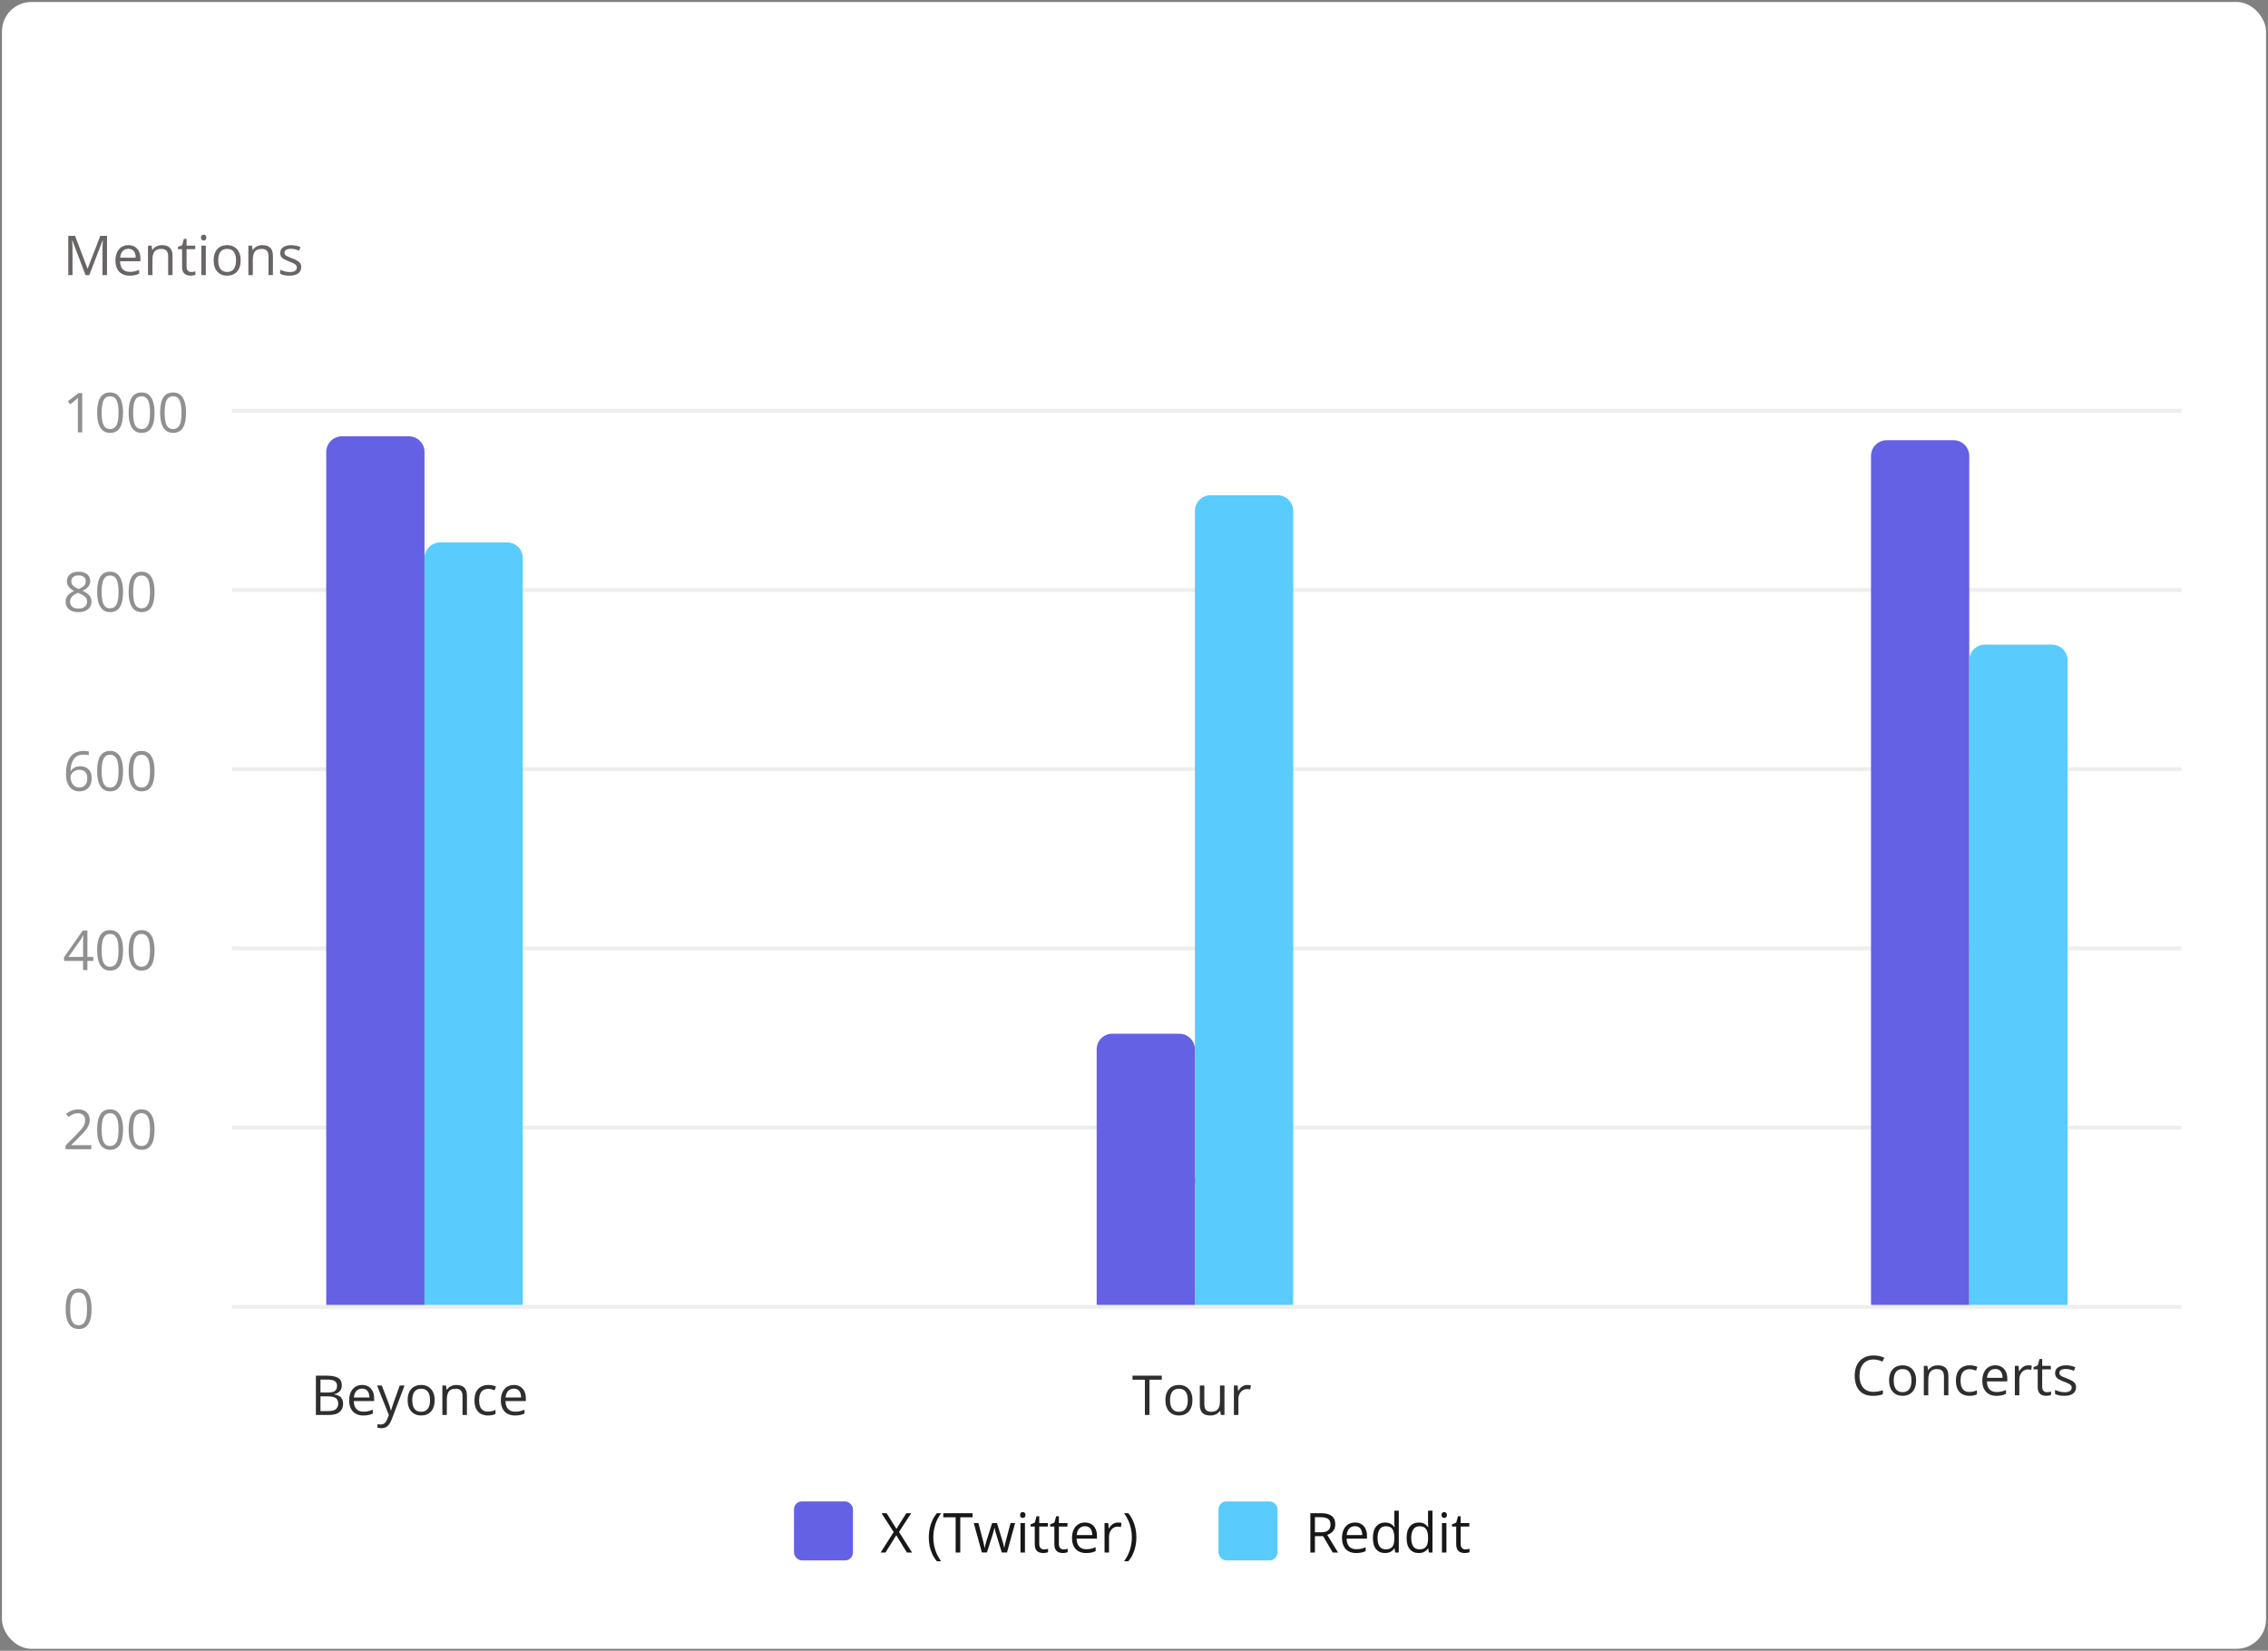 <svg width="577" height="420" viewBox="0 0 577 420" fill="none" xmlns="http://www.w3.org/2000/svg">
<rect x="0" y="0" width="577" height="420" fill="#808080" stroke="none"/>
<rect x="0.5" y="0.5" width="576" height="419" rx="7.5" fill="white"/>
<!-- <rect x="0.5" y="0.5" width="576" height="419" rx="7.5" stroke="#EEEEEE"/> -->
<!-- <path d="M19.78 32.03L19.654 29.258L26.26 22.4H28.888L23.398 28.232L22.102 29.654L19.78 32.03ZM17.692 35V22.4H20.032V35H17.692ZM26.476 35L21.652 29.258L23.2 27.548L29.212 35H26.476ZM34.6854 35.126C33.6174 35.126 32.6814 34.916 31.8774 34.496C31.0854 34.064 30.4674 33.476 30.0234 32.732C29.5914 31.988 29.3754 31.142 29.3754 30.194C29.3754 29.234 29.5854 28.388 30.0054 27.656C30.4374 26.912 31.0254 26.33 31.7694 25.91C32.5254 25.49 33.3834 25.28 34.3434 25.28C35.2794 25.28 36.1134 25.484 36.8454 25.892C37.5774 26.3 38.1534 26.876 38.5734 27.62C38.9934 28.364 39.2034 29.24 39.2034 30.248C39.2034 30.344 39.1974 30.452 39.1854 30.572C39.1854 30.692 39.1794 30.806 39.1674 30.914H31.1574V29.42H37.9794L37.0974 29.888C37.1094 29.336 36.9954 28.85 36.7554 28.43C36.5154 28.01 36.1854 27.68 35.7654 27.44C35.3574 27.2 34.8834 27.08 34.3434 27.08C33.7914 27.08 33.3054 27.2 32.8854 27.44C32.4774 27.68 32.1534 28.016 31.9134 28.448C31.6854 28.868 31.5714 29.366 31.5714 29.942V30.302C31.5714 30.878 31.7034 31.388 31.9674 31.832C32.2314 32.276 32.6034 32.618 33.0834 32.858C33.5634 33.098 34.1154 33.218 34.7394 33.218C35.2794 33.218 35.7654 33.134 36.1974 32.966C36.6294 32.798 37.0134 32.534 37.3494 32.174L38.5554 33.56C38.1234 34.064 37.5774 34.454 36.9174 34.73C36.2694 34.994 35.5254 35.126 34.6854 35.126ZM41.9809 38.618C41.5129 38.618 41.0449 38.54 40.5769 38.384C40.1089 38.228 39.7189 38.012 39.4069 37.736L40.3069 36.08C40.5349 36.284 40.7929 36.446 41.0809 36.566C41.3689 36.686 41.6629 36.746 41.9629 36.746C42.3709 36.746 42.7009 36.644 42.9529 36.44C43.2049 36.236 43.4389 35.894 43.6549 35.414L44.2129 34.154L44.3929 33.884L48.0289 25.388H50.1889L45.6889 35.774C45.3889 36.494 45.0529 37.064 44.6809 37.484C44.3209 37.904 43.9129 38.198 43.4569 38.366C43.0129 38.534 42.5209 38.618 41.9809 38.618ZM43.9609 35.342L39.6229 25.388H41.9629L45.4909 33.686L43.9609 35.342ZM53.5258 35L49.9978 25.388H52.1218L55.1458 33.866H54.1378L57.3058 25.388H59.1958L62.2738 33.866H61.2838L64.3978 25.388H66.3958L62.8498 35H60.6898L57.8818 27.494H58.5478L55.6858 35H53.5258ZM71.9991 35.126C71.0151 35.126 70.1391 34.916 69.3711 34.496C68.6031 34.064 67.9971 33.476 67.5531 32.732C67.1091 31.988 66.8871 31.142 66.8871 30.194C66.8871 29.234 67.1091 28.388 67.5531 27.656C67.9971 26.912 68.6031 26.33 69.3711 25.91C70.1391 25.49 71.0151 25.28 71.9991 25.28C72.9951 25.28 73.8771 25.49 74.6451 25.91C75.4251 26.33 76.0311 26.906 76.4631 27.638C76.9071 28.37 77.1291 29.222 77.1291 30.194C77.1291 31.142 76.9071 31.988 76.4631 32.732C76.0311 33.476 75.4251 34.064 74.6451 34.496C73.8771 34.916 72.9951 35.126 71.9991 35.126ZM71.9991 33.2C72.5511 33.2 73.0431 33.08 73.4751 32.84C73.9071 32.6 74.2431 32.252 74.4831 31.796C74.7351 31.34 74.8611 30.806 74.8611 30.194C74.8611 29.57 74.7351 29.036 74.4831 28.592C74.2431 28.136 73.9071 27.788 73.4751 27.548C73.0431 27.308 72.5571 27.188 72.0171 27.188C71.4651 27.188 70.9731 27.308 70.5411 27.548C70.1211 27.788 69.7851 28.136 69.5331 28.592C69.2811 29.036 69.1551 29.57 69.1551 30.194C69.1551 30.806 69.2811 31.34 69.5331 31.796C69.7851 32.252 70.1211 32.6 70.5411 32.84C70.9731 33.08 71.4591 33.2 71.9991 33.2ZM79.2807 35V25.388H81.4227V28.034L81.1707 27.26C81.4587 26.612 81.9087 26.12 82.5207 25.784C83.1447 25.448 83.9187 25.28 84.8427 25.28V27.422C84.7467 27.398 84.6567 27.386 84.5727 27.386C84.4887 27.374 84.4047 27.368 84.3207 27.368C83.4687 27.368 82.7907 27.62 82.2867 28.124C81.7827 28.616 81.5307 29.354 81.5307 30.338V35H79.2807ZM90.7315 35.126C89.8075 35.126 88.9735 34.922 88.2295 34.514C87.4975 34.094 86.9215 33.518 86.5015 32.786C86.0815 32.054 85.8715 31.19 85.8715 30.194C85.8715 29.198 86.0815 28.334 86.5015 27.602C86.9215 26.87 87.4975 26.3 88.2295 25.892C88.9735 25.484 89.8075 25.28 90.7315 25.28C91.5355 25.28 92.2555 25.46 92.8915 25.82C93.5275 26.168 94.0315 26.702 94.4035 27.422C94.7755 28.142 94.9615 29.066 94.9615 30.194C94.9615 31.31 94.7815 32.234 94.4215 32.966C94.0615 33.686 93.5635 34.226 92.9275 34.586C92.2915 34.946 91.5595 35.126 90.7315 35.126ZM91.0015 33.2C91.5415 33.2 92.0215 33.08 92.4415 32.84C92.8735 32.6 93.2155 32.252 93.4675 31.796C93.7315 31.34 93.8635 30.806 93.8635 30.194C93.8635 29.57 93.7315 29.036 93.4675 28.592C93.2155 28.136 92.8735 27.788 92.4415 27.548C92.0215 27.308 91.5415 27.188 91.0015 27.188C90.4615 27.188 89.9755 27.308 89.5435 27.548C89.1235 27.788 88.7815 28.136 88.5175 28.592C88.2655 29.036 88.1395 29.57 88.1395 30.194C88.1395 30.806 88.2655 31.34 88.5175 31.796C88.7815 32.252 89.1235 32.6 89.5435 32.84C89.9755 33.08 90.4615 33.2 91.0015 33.2ZM93.9175 35V32.732L94.0075 30.176L93.8275 27.62V21.644H96.0595V35H93.9175ZM101.991 35.126C101.187 35.126 100.413 35.024 99.6689 34.82C98.9369 34.604 98.3549 34.346 97.9229 34.046L98.7869 32.336C99.2189 32.612 99.7349 32.84 100.335 33.02C100.935 33.2 101.535 33.29 102.135 33.29C102.843 33.29 103.353 33.194 103.665 33.002C103.989 32.81 104.151 32.552 104.151 32.228C104.151 31.964 104.043 31.766 103.827 31.634C103.611 31.49 103.329 31.382 102.981 31.31C102.633 31.238 102.243 31.172 101.811 31.112C101.391 31.052 100.965 30.974 100.533 30.878C100.113 30.77 99.7289 30.62 99.3809 30.428C99.0329 30.224 98.7509 29.954 98.5349 29.618C98.3189 29.282 98.2109 28.838 98.2109 28.286C98.2109 27.674 98.3849 27.146 98.7329 26.702C99.0809 26.246 99.5669 25.898 100.191 25.658C100.827 25.406 101.577 25.28 102.441 25.28C103.089 25.28 103.743 25.352 104.403 25.496C105.063 25.64 105.609 25.844 106.041 26.108L105.177 27.818C104.721 27.542 104.259 27.356 103.791 27.26C103.335 27.152 102.879 27.098 102.423 27.098C101.739 27.098 101.229 27.2 100.893 27.404C100.569 27.608 100.407 27.866 100.407 28.178C100.407 28.466 100.515 28.682 100.731 28.826C100.947 28.97 101.229 29.084 101.577 29.168C101.925 29.252 102.309 29.324 102.729 29.384C103.161 29.432 103.587 29.51 104.007 29.618C104.427 29.726 104.811 29.876 105.159 30.068C105.519 30.248 105.807 30.506 106.023 30.842C106.239 31.178 106.347 31.616 106.347 32.156C106.347 32.756 106.167 33.278 105.807 33.722C105.459 34.166 104.961 34.514 104.313 34.766C103.665 35.006 102.891 35.126 101.991 35.126ZM113.475 35V22.4H118.659C119.775 22.4 120.729 22.58 121.521 22.94C122.325 23.3 122.943 23.816 123.375 24.488C123.807 25.16 124.023 25.958 124.023 26.882C124.023 27.806 123.807 28.604 123.375 29.276C122.943 29.948 122.325 30.464 121.521 30.824C120.729 31.184 119.775 31.364 118.659 31.364H114.771L115.815 30.266V35H113.475ZM115.815 30.518L114.771 29.384H118.551C119.583 29.384 120.357 29.168 120.873 28.736C121.401 28.292 121.665 27.674 121.665 26.882C121.665 26.078 121.401 25.46 120.873 25.028C120.357 24.596 119.583 24.38 118.551 24.38H114.771L115.815 23.228V30.518ZM130.627 35.126C129.559 35.126 128.623 34.916 127.819 34.496C127.027 34.064 126.409 33.476 125.965 32.732C125.533 31.988 125.317 31.142 125.317 30.194C125.317 29.234 125.527 28.388 125.947 27.656C126.379 26.912 126.967 26.33 127.711 25.91C128.467 25.49 129.325 25.28 130.285 25.28C131.221 25.28 132.055 25.484 132.787 25.892C133.519 26.3 134.095 26.876 134.515 27.62C134.935 28.364 135.145 29.24 135.145 30.248C135.145 30.344 135.139 30.452 135.127 30.572C135.127 30.692 135.121 30.806 135.109 30.914H127.099V29.42H133.921L133.039 29.888C133.051 29.336 132.937 28.85 132.697 28.43C132.457 28.01 132.127 27.68 131.707 27.44C131.299 27.2 130.825 27.08 130.285 27.08C129.733 27.08 129.247 27.2 128.827 27.44C128.419 27.68 128.095 28.016 127.855 28.448C127.627 28.868 127.513 29.366 127.513 29.942V30.302C127.513 30.878 127.645 31.388 127.909 31.832C128.173 32.276 128.545 32.618 129.025 32.858C129.505 33.098 130.057 33.218 130.681 33.218C131.221 33.218 131.707 33.134 132.139 32.966C132.571 32.798 132.955 32.534 133.291 32.174L134.497 33.56C134.065 34.064 133.519 34.454 132.859 34.73C132.211 34.994 131.467 35.126 130.627 35.126ZM137.306 35V25.388H139.448V28.034L139.196 27.26C139.484 26.612 139.934 26.12 140.546 25.784C141.17 25.448 141.944 25.28 142.868 25.28V27.422C142.772 27.398 142.682 27.386 142.598 27.386C142.514 27.374 142.43 27.368 142.346 27.368C141.494 27.368 140.816 27.62 140.312 28.124C139.808 28.616 139.556 29.354 139.556 30.338V35H137.306ZM145.171 35V24.848C145.171 23.84 145.465 23.036 146.053 22.436C146.653 21.824 147.505 21.518 148.609 21.518C149.005 21.518 149.377 21.56 149.725 21.644C150.085 21.728 150.385 21.86 150.625 22.04L150.013 23.732C149.845 23.6 149.653 23.504 149.437 23.444C149.221 23.372 148.999 23.336 148.771 23.336C148.303 23.336 147.949 23.468 147.709 23.732C147.469 23.984 147.349 24.368 147.349 24.884V25.964L147.421 26.972V35H145.171ZM143.587 27.26V25.46H149.995V27.26H143.587ZM155.689 35.126C154.705 35.126 153.829 34.916 153.061 34.496C152.293 34.064 151.687 33.476 151.243 32.732C150.799 31.988 150.577 31.142 150.577 30.194C150.577 29.234 150.799 28.388 151.243 27.656C151.687 26.912 152.293 26.33 153.061 25.91C153.829 25.49 154.705 25.28 155.689 25.28C156.685 25.28 157.567 25.49 158.335 25.91C159.115 26.33 159.721 26.906 160.153 27.638C160.597 28.37 160.819 29.222 160.819 30.194C160.819 31.142 160.597 31.988 160.153 32.732C159.721 33.476 159.115 34.064 158.335 34.496C157.567 34.916 156.685 35.126 155.689 35.126ZM155.689 33.2C156.241 33.2 156.733 33.08 157.165 32.84C157.597 32.6 157.933 32.252 158.173 31.796C158.425 31.34 158.551 30.806 158.551 30.194C158.551 29.57 158.425 29.036 158.173 28.592C157.933 28.136 157.597 27.788 157.165 27.548C156.733 27.308 156.247 27.188 155.707 27.188C155.155 27.188 154.663 27.308 154.231 27.548C153.811 27.788 153.475 28.136 153.223 28.592C152.971 29.036 152.845 29.57 152.845 30.194C152.845 30.806 152.971 31.34 153.223 31.796C153.475 32.252 153.811 32.6 154.231 32.84C154.663 33.08 155.149 33.2 155.689 33.2ZM162.97 35V25.388H165.112V28.034L164.86 27.26C165.148 26.612 165.598 26.12 166.21 25.784C166.834 25.448 167.608 25.28 168.532 25.28V27.422C168.436 27.398 168.346 27.386 168.262 27.386C168.178 27.374 168.094 27.368 168.01 27.368C167.158 27.368 166.48 27.62 165.976 28.124C165.472 28.616 165.22 29.354 165.22 30.338V35H162.97ZM182.573 25.28C183.341 25.28 184.019 25.43 184.607 25.73C185.207 26.03 185.675 26.492 186.011 27.116C186.347 27.728 186.515 28.52 186.515 29.492V35H184.265V29.78C184.265 28.928 184.079 28.292 183.707 27.872C183.335 27.452 182.801 27.242 182.105 27.242C181.613 27.242 181.175 27.35 180.791 27.566C180.419 27.782 180.125 28.1 179.909 28.52C179.705 28.94 179.603 29.474 179.603 30.122V35H177.353V29.78C177.353 28.928 177.167 28.292 176.795 27.872C176.423 27.452 175.889 27.242 175.193 27.242C174.701 27.242 174.263 27.35 173.879 27.566C173.507 27.782 173.213 28.1 172.997 28.52C172.793 28.94 172.691 29.474 172.691 30.122V35H170.441V25.388H172.583V27.944L172.205 27.188C172.529 26.564 172.997 26.09 173.609 25.766C174.233 25.442 174.941 25.28 175.733 25.28C176.633 25.28 177.413 25.502 178.073 25.946C178.745 26.39 179.189 27.062 179.405 27.962L178.523 27.656C178.835 26.936 179.351 26.36 180.071 25.928C180.791 25.496 181.625 25.28 182.573 25.28ZM195.312 35V33.056L195.186 32.642V29.24C195.186 28.58 194.988 28.07 194.592 27.71C194.196 27.338 193.596 27.152 192.792 27.152C192.252 27.152 191.718 27.236 191.19 27.404C190.674 27.572 190.236 27.806 189.876 28.106L188.994 26.468C189.51 26.072 190.122 25.778 190.83 25.586C191.55 25.382 192.294 25.28 193.062 25.28C194.454 25.28 195.528 25.616 196.284 26.288C197.052 26.948 197.436 27.974 197.436 29.366V35H195.312ZM192.288 35.126C191.568 35.126 190.938 35.006 190.398 34.766C189.858 34.514 189.438 34.172 189.138 33.74C188.85 33.296 188.706 32.798 188.706 32.246C188.706 31.706 188.832 31.22 189.084 30.788C189.348 30.356 189.774 30.014 190.362 29.762C190.95 29.51 191.73 29.384 192.702 29.384H195.492V30.878H192.864C192.096 30.878 191.58 31.004 191.316 31.256C191.052 31.496 190.92 31.796 190.92 32.156C190.92 32.564 191.082 32.888 191.406 33.128C191.73 33.368 192.18 33.488 192.756 33.488C193.308 33.488 193.8 33.362 194.232 33.11C194.676 32.858 194.994 32.486 195.186 31.994L195.564 33.344C195.348 33.908 194.958 34.346 194.394 34.658C193.842 34.97 193.14 35.126 192.288 35.126ZM205.778 25.28C206.546 25.28 207.23 25.43 207.83 25.73C208.442 26.03 208.922 26.492 209.27 27.116C209.618 27.728 209.792 28.52 209.792 29.492V35H207.542V29.78C207.542 28.928 207.338 28.292 206.93 27.872C206.534 27.452 205.976 27.242 205.256 27.242C204.728 27.242 204.26 27.35 203.852 27.566C203.444 27.782 203.126 28.106 202.898 28.538C202.682 28.958 202.574 29.492 202.574 30.14V35H200.324V25.388H202.466V27.98L202.088 27.188C202.424 26.576 202.91 26.108 203.546 25.784C204.194 25.448 204.938 25.28 205.778 25.28ZM217.074 35.126C216.066 35.126 215.166 34.916 214.374 34.496C213.594 34.064 212.982 33.476 212.538 32.732C212.094 31.988 211.872 31.142 211.872 30.194C211.872 29.234 212.094 28.388 212.538 27.656C212.982 26.912 213.594 26.33 214.374 25.91C215.166 25.49 216.066 25.28 217.074 25.28C218.01 25.28 218.832 25.472 219.54 25.856C220.26 26.228 220.806 26.78 221.178 27.512L219.45 28.52C219.162 28.064 218.808 27.728 218.388 27.512C217.98 27.296 217.536 27.188 217.056 27.188C216.504 27.188 216.006 27.308 215.562 27.548C215.118 27.788 214.77 28.136 214.518 28.592C214.266 29.036 214.14 29.57 214.14 30.194C214.14 30.818 214.266 31.358 214.518 31.814C214.77 32.258 215.118 32.6 215.562 32.84C216.006 33.08 216.504 33.2 217.056 33.2C217.536 33.2 217.98 33.092 218.388 32.876C218.808 32.66 219.162 32.324 219.45 31.868L221.178 32.876C220.806 33.596 220.26 34.154 219.54 34.55C218.832 34.934 218.01 35.126 217.074 35.126ZM227.5 35.126C226.432 35.126 225.496 34.916 224.692 34.496C223.9 34.064 223.282 33.476 222.838 32.732C222.406 31.988 222.19 31.142 222.19 30.194C222.19 29.234 222.4 28.388 222.82 27.656C223.252 26.912 223.84 26.33 224.584 25.91C225.34 25.49 226.198 25.28 227.158 25.28C228.094 25.28 228.928 25.484 229.66 25.892C230.392 26.3 230.968 26.876 231.388 27.62C231.808 28.364 232.018 29.24 232.018 30.248C232.018 30.344 232.012 30.452 232 30.572C232 30.692 231.994 30.806 231.982 30.914H223.972V29.42H230.794L229.912 29.888C229.924 29.336 229.81 28.85 229.57 28.43C229.33 28.01 229 27.68 228.58 27.44C228.172 27.2 227.698 27.08 227.158 27.08C226.606 27.08 226.12 27.2 225.7 27.44C225.292 27.68 224.968 28.016 224.728 28.448C224.5 28.868 224.386 29.366 224.386 29.942V30.302C224.386 30.878 224.518 31.388 224.782 31.832C225.046 32.276 225.418 32.618 225.898 32.858C226.378 33.098 226.93 33.218 227.554 33.218C228.094 33.218 228.58 33.134 229.012 32.966C229.444 32.798 229.828 32.534 230.164 32.174L231.37 33.56C230.938 34.064 230.392 34.454 229.732 34.73C229.084 34.994 228.34 35.126 227.5 35.126Z" fill="#171717"/> -->
<rect x="202" y="382" width="15" height="15" rx="2" fill="#6461E5"/>
<path d="M232.039 395H230.72L228.02 390.598L225.278 395H224.041L227.37 389.791L224.273 385.006H225.565L228.061 388.991L230.569 385.006H231.8L228.71 389.771L232.039 395ZM236.291 391.165C236.291 390.395 236.364 389.645 236.51 388.916C236.66 388.187 236.888 387.492 237.193 386.831C237.499 386.17 237.884 385.562 238.349 385.006H239.436C238.775 385.872 238.278 386.833 237.945 387.891C237.613 388.948 237.446 390.035 237.446 391.151C237.446 391.881 237.519 392.601 237.665 393.312C237.815 394.018 238.036 394.699 238.328 395.355C238.624 396.012 238.989 396.632 239.422 397.215H238.349C237.884 396.668 237.499 396.071 237.193 395.424C236.888 394.781 236.66 394.1 236.51 393.38C236.364 392.66 236.291 391.922 236.291 391.165ZM244.296 395H243.127V386.031H239.982V385.006H247.427V386.031H244.296V395ZM254.864 394.986L253.531 390.625C253.472 390.438 253.415 390.256 253.36 390.078C253.31 389.896 253.262 389.723 253.217 389.559C253.176 389.39 253.137 389.235 253.101 389.094C253.069 388.948 253.041 388.823 253.019 388.718H252.971C252.952 388.823 252.927 388.948 252.896 389.094C252.864 389.235 252.825 389.39 252.779 389.559C252.738 389.727 252.693 389.905 252.643 390.092C252.592 390.274 252.535 390.459 252.472 390.646L251.077 394.986H249.799L247.734 387.494H248.91L249.99 391.63C250.063 391.903 250.132 392.174 250.195 392.443C250.264 392.708 250.321 392.958 250.366 393.195C250.416 393.428 250.453 393.631 250.476 393.804H250.53C250.558 393.69 250.587 393.553 250.619 393.394C250.656 393.234 250.694 393.065 250.735 392.888C250.781 392.705 250.829 392.525 250.879 392.348C250.929 392.165 250.979 391.994 251.029 391.835L252.41 387.494H253.634L254.967 391.828C255.035 392.047 255.101 392.275 255.165 392.512C255.233 392.749 255.295 392.979 255.35 393.202C255.404 393.421 255.443 393.617 255.466 393.79H255.521C255.539 393.635 255.573 393.444 255.623 393.216C255.673 392.988 255.73 392.737 255.794 392.464C255.862 392.19 255.933 391.912 256.006 391.63L257.1 387.494H258.255L256.184 394.986H254.864ZM260.757 387.508V395H259.622V387.508H260.757ZM260.203 384.705C260.39 384.705 260.549 384.767 260.682 384.89C260.818 385.008 260.887 385.195 260.887 385.45C260.887 385.701 260.818 385.888 260.682 386.011C260.549 386.134 260.39 386.195 260.203 386.195C260.007 386.195 259.843 386.134 259.711 386.011C259.583 385.888 259.52 385.701 259.52 385.45C259.52 385.195 259.583 385.008 259.711 384.89C259.843 384.767 260.007 384.705 260.203 384.705ZM265.583 394.207C265.77 394.207 265.961 394.191 266.157 394.159C266.353 394.127 266.513 394.089 266.636 394.043V394.925C266.504 394.984 266.319 395.034 266.082 395.075C265.85 395.116 265.622 395.137 265.398 395.137C265.002 395.137 264.642 395.068 264.318 394.932C263.995 394.79 263.735 394.553 263.539 394.221C263.348 393.888 263.252 393.428 263.252 392.84V388.396H262.186V387.843L263.259 387.398L263.71 385.771H264.394V387.508H266.588V388.396H264.394V392.806C264.394 393.275 264.501 393.626 264.715 393.858C264.934 394.091 265.223 394.207 265.583 394.207ZM270.573 394.207C270.76 394.207 270.951 394.191 271.147 394.159C271.343 394.127 271.503 394.089 271.626 394.043V394.925C271.494 394.984 271.309 395.034 271.072 395.075C270.84 395.116 270.612 395.137 270.389 395.137C269.992 395.137 269.632 395.068 269.309 394.932C268.985 394.79 268.725 394.553 268.529 394.221C268.338 393.888 268.242 393.428 268.242 392.84V388.396H267.176V387.843L268.249 387.398L268.7 385.771H269.384V387.508H271.578V388.396H269.384V392.806C269.384 393.275 269.491 393.626 269.705 393.858C269.924 394.091 270.213 394.207 270.573 394.207ZM276.028 387.371C276.666 387.371 277.213 387.512 277.669 387.795C278.125 388.077 278.473 388.474 278.715 388.984C278.956 389.49 279.077 390.083 279.077 390.762V391.466H273.902C273.916 392.345 274.135 393.015 274.559 393.476C274.982 393.936 275.579 394.166 276.35 394.166C276.824 394.166 277.243 394.123 277.607 394.036C277.972 393.95 278.35 393.822 278.742 393.653V394.651C278.364 394.82 277.988 394.943 277.614 395.021C277.245 395.098 276.808 395.137 276.302 395.137C275.582 395.137 274.953 394.991 274.415 394.699C273.882 394.403 273.467 393.97 273.171 393.4C272.875 392.831 272.727 392.133 272.727 391.309C272.727 390.502 272.861 389.805 273.13 389.217C273.403 388.624 273.786 388.169 274.278 387.85C274.775 387.531 275.358 387.371 276.028 387.371ZM276.015 388.301C275.409 388.301 274.925 388.499 274.565 388.896C274.205 389.292 273.991 389.846 273.923 390.557H277.888C277.883 390.11 277.812 389.718 277.676 389.381C277.544 389.039 277.341 388.775 277.067 388.588C276.794 388.396 276.443 388.301 276.015 388.301ZM284.409 387.371C284.56 387.371 284.717 387.38 284.881 387.398C285.045 387.412 285.191 387.433 285.318 387.46L285.175 388.513C285.052 388.481 284.915 388.456 284.765 388.438C284.614 388.419 284.473 388.41 284.341 388.41C284.04 388.41 283.755 388.472 283.486 388.595C283.222 388.713 282.99 388.886 282.789 389.114C282.589 389.338 282.431 389.609 282.317 389.928C282.203 390.242 282.146 390.593 282.146 390.98V395H281.005V387.508H281.948L282.071 388.889H282.119C282.274 388.611 282.461 388.358 282.68 388.13C282.898 387.897 283.151 387.713 283.438 387.576C283.73 387.439 284.054 387.371 284.409 387.371ZM289.105 391.151C289.105 391.912 289.03 392.655 288.88 393.38C288.734 394.1 288.508 394.784 288.203 395.431C287.902 396.078 287.517 396.673 287.048 397.215H285.975C286.412 396.636 286.777 396.016 287.068 395.355C287.365 394.695 287.586 394.011 287.731 393.305C287.882 392.594 287.957 391.874 287.957 391.145C287.957 390.402 287.882 389.67 287.731 388.95C287.581 388.23 287.358 387.537 287.062 386.872C286.77 386.207 286.403 385.585 285.961 385.006H287.048C287.517 385.566 287.902 386.177 288.203 386.838C288.508 387.494 288.734 388.187 288.88 388.916C289.03 389.641 289.105 390.386 289.105 391.151Z" fill="#171717"/>
<rect x="310" y="382" width="15" height="15" rx="2" fill="#59CBFC"/>
<path d="M336.067 385.006C336.888 385.006 337.564 385.108 338.098 385.313C338.635 385.514 339.036 385.822 339.301 386.236C339.565 386.651 339.697 387.18 339.697 387.822C339.697 388.351 339.602 388.793 339.41 389.148C339.219 389.499 338.968 389.784 338.658 390.003C338.348 390.222 338.018 390.39 337.667 390.509L340.408 395H339.055L336.607 390.83H334.529V395H333.367V385.006H336.067ZM335.999 386.011H334.529V389.846H336.115C336.931 389.846 337.53 389.679 337.913 389.347C338.3 389.014 338.494 388.524 338.494 387.877C338.494 387.198 338.289 386.717 337.879 386.435C337.473 386.152 336.847 386.011 335.999 386.011ZM344.722 387.371C345.36 387.371 345.907 387.512 346.362 387.795C346.818 388.077 347.167 388.474 347.408 388.984C347.65 389.49 347.771 390.083 347.771 390.762V391.466H342.596C342.609 392.345 342.828 393.015 343.252 393.476C343.676 393.936 344.273 394.166 345.043 394.166C345.517 394.166 345.936 394.123 346.301 394.036C346.665 393.95 347.044 393.822 347.436 393.653V394.651C347.057 394.82 346.681 394.943 346.308 395.021C345.938 395.098 345.501 395.137 344.995 395.137C344.275 395.137 343.646 394.991 343.108 394.699C342.575 394.403 342.16 393.97 341.864 393.4C341.568 392.831 341.42 392.133 341.42 391.309C341.42 390.502 341.554 389.805 341.823 389.217C342.097 388.624 342.479 388.169 342.972 387.85C343.468 387.531 344.052 387.371 344.722 387.371ZM344.708 388.301C344.102 388.301 343.619 388.499 343.259 388.896C342.899 389.292 342.685 389.846 342.616 390.557H346.581C346.576 390.11 346.506 389.718 346.369 389.381C346.237 389.039 346.034 388.775 345.761 388.588C345.487 388.396 345.136 388.301 344.708 388.301ZM352.364 395.137C351.416 395.137 350.664 394.813 350.108 394.166C349.557 393.519 349.281 392.557 349.281 391.281C349.281 389.992 349.564 389.019 350.129 388.362C350.694 387.701 351.446 387.371 352.385 387.371C352.781 387.371 353.128 387.424 353.424 387.528C353.72 387.633 353.975 387.774 354.189 387.952C354.404 388.125 354.584 388.324 354.729 388.547H354.812C354.793 388.406 354.775 388.212 354.757 387.966C354.739 387.72 354.729 387.519 354.729 387.364V384.363H355.864V395H354.948L354.777 393.934H354.729C354.588 394.157 354.408 394.36 354.189 394.542C353.975 394.724 353.718 394.87 353.417 394.979C353.121 395.084 352.77 395.137 352.364 395.137ZM352.542 394.193C353.344 394.193 353.911 393.965 354.244 393.51C354.577 393.054 354.743 392.377 354.743 391.479V391.274C354.743 390.322 354.584 389.59 354.265 389.08C353.95 388.57 353.376 388.314 352.542 388.314C351.845 388.314 351.323 388.583 350.977 389.121C350.63 389.654 350.457 390.383 350.457 391.309C350.457 392.229 350.628 392.94 350.97 393.441C351.316 393.943 351.84 394.193 352.542 394.193ZM360.937 395.137C359.989 395.137 359.237 394.813 358.681 394.166C358.129 393.519 357.854 392.557 357.854 391.281C357.854 389.992 358.136 389.019 358.701 388.362C359.266 387.701 360.018 387.371 360.957 387.371C361.354 387.371 361.7 387.424 361.996 387.528C362.292 387.633 362.548 387.774 362.762 387.952C362.976 388.125 363.156 388.324 363.302 388.547H363.384C363.366 388.406 363.347 388.212 363.329 387.966C363.311 387.72 363.302 387.519 363.302 387.364V384.363H364.437V395H363.521L363.35 393.934H363.302C363.16 394.157 362.98 394.36 362.762 394.542C362.548 394.724 362.29 394.87 361.989 394.979C361.693 395.084 361.342 395.137 360.937 395.137ZM361.114 394.193C361.916 394.193 362.484 393.965 362.816 393.51C363.149 393.054 363.315 392.377 363.315 391.479V391.274C363.315 390.322 363.156 389.59 362.837 389.08C362.522 388.57 361.948 388.314 361.114 388.314C360.417 388.314 359.895 388.583 359.549 389.121C359.202 389.654 359.029 390.383 359.029 391.309C359.029 392.229 359.2 392.94 359.542 393.441C359.888 393.943 360.412 394.193 361.114 394.193ZM367.978 387.508V395H366.843V387.508H367.978ZM367.424 384.705C367.611 384.705 367.77 384.767 367.902 384.89C368.039 385.008 368.107 385.195 368.107 385.45C368.107 385.701 368.039 385.888 367.902 386.011C367.77 386.134 367.611 386.195 367.424 386.195C367.228 386.195 367.064 386.134 366.932 386.011C366.804 385.888 366.74 385.701 366.74 385.45C366.74 385.195 366.804 385.008 366.932 384.89C367.064 384.767 367.228 384.705 367.424 384.705ZM372.804 394.207C372.991 394.207 373.182 394.191 373.378 394.159C373.574 394.127 373.733 394.089 373.856 394.043V394.925C373.724 394.984 373.54 395.034 373.303 395.075C373.07 395.116 372.842 395.137 372.619 395.137C372.223 395.137 371.863 395.068 371.539 394.932C371.215 394.79 370.956 394.553 370.76 394.221C370.568 393.888 370.473 393.428 370.473 392.84V388.396H369.406V387.843L370.479 387.398L370.931 385.771H371.614V387.508H373.809V388.396H371.614V392.806C371.614 393.275 371.721 393.626 371.936 393.858C372.154 394.091 372.444 394.207 372.804 394.207Z" fill="#171717"/>
<line x1="59" y1="104.5" x2="555" y2="104.5" stroke="#EEEEEE"/>
<path d="M20.915 110H19.808V102.918C19.808 102.649 19.808 102.419 19.808 102.228C19.812 102.032 19.817 101.854 19.821 101.694C19.83 101.53 19.842 101.364 19.855 101.195C19.714 101.341 19.582 101.466 19.459 101.571C19.336 101.672 19.183 101.797 19.001 101.947L17.859 102.863L17.265 102.091L19.972 100.006H20.915V110ZM31.306 104.989C31.306 105.8 31.244 106.525 31.121 107.163C30.998 107.801 30.804 108.341 30.54 108.783C30.276 109.225 29.934 109.562 29.515 109.795C29.095 110.023 28.592 110.137 28.004 110.137C27.261 110.137 26.646 109.934 26.158 109.528C25.675 109.123 25.313 108.537 25.071 107.771C24.834 107.001 24.716 106.074 24.716 104.989C24.716 103.923 24.823 103.007 25.037 102.241C25.256 101.471 25.607 100.881 26.09 100.471C26.573 100.056 27.211 99.849 28.004 99.849C28.756 99.849 29.376 100.054 29.863 100.464C30.351 100.869 30.713 101.457 30.95 102.228C31.187 102.993 31.306 103.914 31.306 104.989ZM25.857 104.989C25.857 105.919 25.928 106.694 26.069 107.313C26.211 107.933 26.439 108.398 26.753 108.708C27.072 109.013 27.489 109.166 28.004 109.166C28.519 109.166 28.934 109.013 29.248 108.708C29.567 108.403 29.797 107.94 29.939 107.32C30.084 106.701 30.157 105.924 30.157 104.989C30.157 104.073 30.087 103.308 29.945 102.692C29.804 102.073 29.576 101.608 29.262 101.298C28.947 100.983 28.528 100.826 28.004 100.826C27.48 100.826 27.061 100.983 26.746 101.298C26.432 101.608 26.204 102.073 26.062 102.692C25.926 103.308 25.857 104.073 25.857 104.989ZM39.317 104.989C39.317 105.8 39.256 106.525 39.133 107.163C39.01 107.801 38.816 108.341 38.552 108.783C38.287 109.225 37.946 109.562 37.526 109.795C37.107 110.023 36.603 110.137 36.016 110.137C35.273 110.137 34.658 109.934 34.17 109.528C33.687 109.123 33.325 108.537 33.083 107.771C32.846 107.001 32.727 106.074 32.727 104.989C32.727 103.923 32.835 103.007 33.049 102.241C33.268 101.471 33.618 100.881 34.102 100.471C34.585 100.056 35.223 99.849 36.016 99.849C36.768 99.849 37.387 100.054 37.875 100.464C38.363 100.869 38.725 101.457 38.962 102.228C39.199 102.993 39.317 103.914 39.317 104.989ZM33.869 104.989C33.869 105.919 33.94 106.694 34.081 107.313C34.222 107.933 34.45 108.398 34.765 108.708C35.084 109.013 35.501 109.166 36.016 109.166C36.531 109.166 36.945 109.013 37.26 108.708C37.579 108.403 37.809 107.94 37.95 107.32C38.096 106.701 38.169 105.924 38.169 104.989C38.169 104.073 38.098 103.308 37.957 102.692C37.816 102.073 37.588 101.608 37.273 101.298C36.959 100.983 36.54 100.826 36.016 100.826C35.492 100.826 35.072 100.983 34.758 101.298C34.443 101.608 34.215 102.073 34.074 102.692C33.938 103.308 33.869 104.073 33.869 104.989ZM47.329 104.989C47.329 105.8 47.268 106.525 47.145 107.163C47.022 107.801 46.828 108.341 46.563 108.783C46.299 109.225 45.957 109.562 45.538 109.795C45.119 110.023 44.615 110.137 44.027 110.137C43.285 110.137 42.669 109.934 42.182 109.528C41.699 109.123 41.336 108.537 41.095 107.771C40.858 107.001 40.739 106.074 40.739 104.989C40.739 103.923 40.846 103.007 41.06 102.241C41.279 101.471 41.63 100.881 42.113 100.471C42.596 100.056 43.234 99.849 44.027 99.849C44.779 99.849 45.399 100.054 45.887 100.464C46.374 100.869 46.737 101.457 46.974 102.228C47.211 102.993 47.329 103.914 47.329 104.989ZM41.881 104.989C41.881 105.919 41.952 106.694 42.093 107.313C42.234 107.933 42.462 108.398 42.776 108.708C43.095 109.013 43.512 109.166 44.027 109.166C44.542 109.166 44.957 109.013 45.272 108.708C45.59 108.403 45.821 107.94 45.962 107.32C46.108 106.701 46.181 105.924 46.181 104.989C46.181 104.073 46.11 103.308 45.969 102.692C45.828 102.073 45.6 101.608 45.285 101.298C44.971 100.983 44.551 100.826 44.027 100.826C43.503 100.826 43.084 100.983 42.77 101.298C42.455 101.608 42.227 102.073 42.086 102.692C41.949 103.308 41.881 104.073 41.881 104.989Z" fill="#909090"/>
<line x1="59" y1="150.102" x2="555" y2="150.102" stroke="#EEEEEE"/>
<path d="M19.992 145.464C20.571 145.464 21.084 145.555 21.53 145.737C21.977 145.92 22.326 146.188 22.576 146.544C22.831 146.895 22.959 147.328 22.959 147.843C22.959 148.248 22.87 148.604 22.692 148.909C22.519 149.21 22.285 149.474 21.988 149.702C21.692 149.925 21.364 150.126 21.004 150.304C21.432 150.5 21.817 150.721 22.159 150.967C22.506 151.213 22.779 151.502 22.98 151.835C23.18 152.168 23.28 152.562 23.28 153.018C23.28 153.578 23.144 154.063 22.87 154.474C22.601 154.879 22.223 155.191 21.735 155.41C21.248 155.629 20.676 155.738 20.02 155.738C19.313 155.738 18.712 155.633 18.215 155.424C17.723 155.21 17.347 154.904 17.087 154.508C16.832 154.107 16.704 153.626 16.704 153.065C16.704 152.605 16.802 152.206 16.998 151.869C17.194 151.527 17.454 151.233 17.777 150.987C18.101 150.741 18.454 150.534 18.837 150.365C18.504 150.183 18.199 149.976 17.921 149.743C17.648 149.511 17.429 149.24 17.265 148.93C17.105 148.615 17.025 148.251 17.025 147.836C17.025 147.33 17.153 146.902 17.408 146.551C17.668 146.195 18.021 145.926 18.468 145.744C18.919 145.557 19.427 145.464 19.992 145.464ZM17.818 153.072C17.818 153.583 17.998 154.004 18.358 154.337C18.718 154.665 19.263 154.829 19.992 154.829C20.685 154.829 21.22 154.665 21.599 154.337C21.977 154.004 22.166 153.569 22.166 153.031C22.166 152.699 22.079 152.407 21.906 152.156C21.733 151.901 21.487 151.673 21.168 151.473C20.849 151.272 20.473 151.09 20.04 150.926L19.794 150.837C19.375 151.01 19.017 151.204 18.721 151.418C18.429 151.628 18.206 151.867 18.051 152.136C17.896 152.405 17.818 152.717 17.818 153.072ZM19.979 146.394C19.441 146.394 19.001 146.523 18.659 146.783C18.317 147.038 18.146 147.408 18.146 147.891C18.146 148.237 18.229 148.531 18.393 148.772C18.561 149.009 18.789 149.215 19.076 149.388C19.363 149.556 19.685 149.714 20.04 149.859C20.386 149.714 20.694 149.554 20.963 149.381C21.232 149.203 21.444 148.993 21.599 148.752C21.754 148.51 21.831 148.221 21.831 147.884C21.831 147.401 21.66 147.032 21.318 146.776C20.981 146.521 20.535 146.394 19.979 146.394ZM31.306 150.591C31.306 151.402 31.244 152.127 31.121 152.765C30.998 153.403 30.804 153.943 30.54 154.385C30.276 154.827 29.934 155.164 29.515 155.396C29.095 155.624 28.592 155.738 28.004 155.738C27.261 155.738 26.646 155.535 26.158 155.13C25.675 154.724 25.313 154.139 25.071 153.373C24.834 152.603 24.716 151.675 24.716 150.591C24.716 149.524 24.823 148.608 25.037 147.843C25.256 147.073 25.607 146.482 26.09 146.072C26.573 145.658 27.211 145.45 28.004 145.45C28.756 145.45 29.376 145.655 29.863 146.065C30.351 146.471 30.713 147.059 30.95 147.829C31.187 148.595 31.306 149.515 31.306 150.591ZM25.857 150.591C25.857 151.521 25.928 152.295 26.069 152.915C26.211 153.535 26.439 154 26.753 154.31C27.072 154.615 27.489 154.768 28.004 154.768C28.519 154.768 28.934 154.615 29.248 154.31C29.567 154.004 29.797 153.542 29.939 152.922C30.084 152.302 30.157 151.525 30.157 150.591C30.157 149.675 30.087 148.909 29.945 148.294C29.804 147.674 29.576 147.209 29.262 146.899C28.947 146.585 28.528 146.428 28.004 146.428C27.48 146.428 27.061 146.585 26.746 146.899C26.432 147.209 26.204 147.674 26.062 148.294C25.926 148.909 25.857 149.675 25.857 150.591ZM39.317 150.591C39.317 151.402 39.256 152.127 39.133 152.765C39.01 153.403 38.816 153.943 38.552 154.385C38.287 154.827 37.946 155.164 37.526 155.396C37.107 155.624 36.603 155.738 36.016 155.738C35.273 155.738 34.658 155.535 34.17 155.13C33.687 154.724 33.325 154.139 33.083 153.373C32.846 152.603 32.727 151.675 32.727 150.591C32.727 149.524 32.835 148.608 33.049 147.843C33.268 147.073 33.618 146.482 34.102 146.072C34.585 145.658 35.223 145.45 36.016 145.45C36.768 145.45 37.387 145.655 37.875 146.065C38.363 146.471 38.725 147.059 38.962 147.829C39.199 148.595 39.317 149.515 39.317 150.591ZM33.869 150.591C33.869 151.521 33.94 152.295 34.081 152.915C34.222 153.535 34.45 154 34.765 154.31C35.084 154.615 35.501 154.768 36.016 154.768C36.531 154.768 36.945 154.615 37.26 154.31C37.579 154.004 37.809 153.542 37.95 152.922C38.096 152.302 38.169 151.525 38.169 150.591C38.169 149.675 38.098 148.909 37.957 148.294C37.816 147.674 37.588 147.209 37.273 146.899C36.959 146.585 36.54 146.428 36.016 146.428C35.492 146.428 35.072 146.585 34.758 146.899C34.443 147.209 34.215 147.674 34.074 148.294C33.938 148.909 33.869 149.675 33.869 150.591Z" fill="#909090"/>
<line x1="59" y1="195.699" x2="555" y2="195.699" stroke="#EEEEEE"/>
<path d="M16.793 196.927C16.793 196.325 16.834 195.737 16.916 195.163C17.003 194.589 17.146 194.056 17.347 193.563C17.547 193.067 17.821 192.632 18.167 192.258C18.513 191.884 18.944 191.592 19.459 191.383C19.979 191.169 20.601 191.062 21.325 191.062C21.53 191.062 21.751 191.073 21.988 191.096C22.225 191.114 22.421 191.146 22.576 191.191V192.169C22.408 192.11 22.214 192.066 21.995 192.039C21.781 192.012 21.564 191.998 21.346 191.998C20.498 191.998 19.83 192.183 19.343 192.552C18.86 192.921 18.511 193.422 18.297 194.056C18.083 194.685 17.96 195.393 17.928 196.182H18.003C18.144 195.954 18.324 195.749 18.543 195.566C18.762 195.38 19.026 195.231 19.336 195.122C19.65 195.013 20.015 194.958 20.43 194.958C21.013 194.958 21.521 195.076 21.954 195.313C22.392 195.55 22.729 195.895 22.966 196.346C23.207 196.797 23.328 197.344 23.328 197.986C23.328 198.674 23.201 199.269 22.945 199.771C22.69 200.272 22.326 200.659 21.852 200.933C21.382 201.201 20.822 201.336 20.17 201.336C19.682 201.336 19.233 201.243 18.823 201.056C18.413 200.869 18.055 200.591 17.75 200.222C17.449 199.853 17.215 199.395 17.046 198.848C16.877 198.296 16.793 197.656 16.793 196.927ZM20.156 200.379C20.776 200.379 21.273 200.181 21.646 199.784C22.02 199.388 22.207 198.788 22.207 197.986C22.207 197.33 22.041 196.811 21.708 196.428C21.375 196.045 20.874 195.854 20.204 195.854C19.748 195.854 19.352 195.949 19.015 196.141C18.677 196.327 18.415 196.564 18.229 196.852C18.042 197.139 17.948 197.43 17.948 197.727C17.948 198.027 17.991 198.333 18.078 198.643C18.169 198.952 18.306 199.24 18.488 199.504C18.671 199.768 18.901 199.98 19.179 200.14C19.457 200.299 19.783 200.379 20.156 200.379ZM31.306 196.188C31.306 197 31.244 197.724 31.121 198.362C30.998 199 30.804 199.54 30.54 199.982C30.276 200.424 29.934 200.762 29.515 200.994C29.095 201.222 28.592 201.336 28.004 201.336C27.261 201.336 26.646 201.133 26.158 200.728C25.675 200.322 25.313 199.736 25.071 198.971C24.834 198.201 24.716 197.273 24.716 196.188C24.716 195.122 24.823 194.206 25.037 193.44C25.256 192.67 25.607 192.08 26.09 191.67C26.573 191.255 27.211 191.048 28.004 191.048C28.756 191.048 29.376 191.253 29.863 191.663C30.351 192.069 30.713 192.657 30.95 193.427C31.187 194.192 31.306 195.113 31.306 196.188ZM25.857 196.188C25.857 197.118 25.928 197.893 26.069 198.513C26.211 199.132 26.439 199.597 26.753 199.907C27.072 200.213 27.489 200.365 28.004 200.365C28.519 200.365 28.934 200.213 29.248 199.907C29.567 199.602 29.797 199.139 29.939 198.52C30.084 197.9 30.157 197.123 30.157 196.188C30.157 195.272 30.087 194.507 29.945 193.892C29.804 193.272 29.576 192.807 29.262 192.497C28.947 192.183 28.528 192.025 28.004 192.025C27.48 192.025 27.061 192.183 26.746 192.497C26.432 192.807 26.204 193.272 26.062 193.892C25.926 194.507 25.857 195.272 25.857 196.188ZM39.317 196.188C39.317 197 39.256 197.724 39.133 198.362C39.01 199 38.816 199.54 38.552 199.982C38.287 200.424 37.946 200.762 37.526 200.994C37.107 201.222 36.603 201.336 36.016 201.336C35.273 201.336 34.658 201.133 34.17 200.728C33.687 200.322 33.325 199.736 33.083 198.971C32.846 198.201 32.727 197.273 32.727 196.188C32.727 195.122 32.835 194.206 33.049 193.44C33.268 192.67 33.618 192.08 34.102 191.67C34.585 191.255 35.223 191.048 36.016 191.048C36.768 191.048 37.387 191.253 37.875 191.663C38.363 192.069 38.725 192.657 38.962 193.427C39.199 194.192 39.317 195.113 39.317 196.188ZM33.869 196.188C33.869 197.118 33.94 197.893 34.081 198.513C34.222 199.132 34.45 199.597 34.765 199.907C35.084 200.213 35.501 200.365 36.016 200.365C36.531 200.365 36.945 200.213 37.26 199.907C37.579 199.602 37.809 199.139 37.95 198.52C38.096 197.9 38.169 197.123 38.169 196.188C38.169 195.272 38.098 194.507 37.957 193.892C37.816 193.272 37.588 192.807 37.273 192.497C36.959 192.183 36.54 192.025 36.016 192.025C35.492 192.025 35.072 192.183 34.758 192.497C34.443 192.807 34.215 193.272 34.074 193.892C33.938 194.507 33.869 195.272 33.869 196.188Z" fill="#909090"/>
<line x1="59" y1="241.301" x2="555" y2="241.301" stroke="#EEEEEE"/>
<path d="M23.738 244.483H22.241V246.801H21.134V244.483H16.301V243.526L21.059 236.752H22.241V243.458H23.738V244.483ZM21.134 243.458V240.19C21.134 239.94 21.136 239.714 21.141 239.514C21.145 239.309 21.152 239.119 21.161 238.946C21.17 238.769 21.177 238.6 21.182 238.44C21.191 238.281 21.198 238.124 21.202 237.969H21.148C21.061 238.151 20.961 238.345 20.847 238.55C20.737 238.75 20.626 238.93 20.512 239.09L17.429 243.458H21.134ZM31.306 241.79C31.306 242.601 31.244 243.326 31.121 243.964C30.998 244.602 30.804 245.142 30.54 245.584C30.276 246.026 29.934 246.363 29.515 246.596C29.095 246.824 28.592 246.938 28.004 246.938C27.261 246.938 26.646 246.735 26.158 246.329C25.675 245.924 25.313 245.338 25.071 244.572C24.834 243.802 24.716 242.875 24.716 241.79C24.716 240.724 24.823 239.808 25.037 239.042C25.256 238.272 25.607 237.682 26.09 237.271C26.573 236.857 27.211 236.649 28.004 236.649C28.756 236.649 29.376 236.854 29.863 237.265C30.351 237.67 30.713 238.258 30.95 239.028C31.187 239.794 31.306 240.715 31.306 241.79ZM25.857 241.79C25.857 242.72 25.928 243.494 26.069 244.114C26.211 244.734 26.439 245.199 26.753 245.509C27.072 245.814 27.489 245.967 28.004 245.967C28.519 245.967 28.934 245.814 29.248 245.509C29.567 245.203 29.797 244.741 29.939 244.121C30.084 243.501 30.157 242.724 30.157 241.79C30.157 240.874 30.087 240.108 29.945 239.493C29.804 238.873 29.576 238.409 29.262 238.099C28.947 237.784 28.528 237.627 28.004 237.627C27.48 237.627 27.061 237.784 26.746 238.099C26.432 238.409 26.204 238.873 26.062 239.493C25.926 240.108 25.857 240.874 25.857 241.79ZM39.317 241.79C39.317 242.601 39.256 243.326 39.133 243.964C39.01 244.602 38.816 245.142 38.552 245.584C38.287 246.026 37.946 246.363 37.526 246.596C37.107 246.824 36.603 246.938 36.016 246.938C35.273 246.938 34.658 246.735 34.17 246.329C33.687 245.924 33.325 245.338 33.083 244.572C32.846 243.802 32.727 242.875 32.727 241.79C32.727 240.724 32.835 239.808 33.049 239.042C33.268 238.272 33.618 237.682 34.102 237.271C34.585 236.857 35.223 236.649 36.016 236.649C36.768 236.649 37.387 236.854 37.875 237.265C38.363 237.67 38.725 238.258 38.962 239.028C39.199 239.794 39.317 240.715 39.317 241.79ZM33.869 241.79C33.869 242.72 33.94 243.494 34.081 244.114C34.222 244.734 34.45 245.199 34.765 245.509C35.084 245.814 35.501 245.967 36.016 245.967C36.531 245.967 36.945 245.814 37.26 245.509C37.579 245.203 37.809 244.741 37.95 244.121C38.096 243.501 38.169 242.724 38.169 241.79C38.169 240.874 38.098 240.108 37.957 239.493C37.816 238.873 37.588 238.409 37.273 238.099C36.959 237.784 36.54 237.627 36.016 237.627C35.492 237.627 35.072 237.784 34.758 238.099C34.443 238.409 34.215 238.873 34.074 239.493C33.938 240.108 33.869 240.874 33.869 241.79Z" fill="#909090"/>
<line x1="59" y1="286.898" x2="555" y2="286.898" stroke="#EEEEEE"/>
<path d="M23.239 292.398H16.69V291.448L19.363 288.734C19.86 288.233 20.277 287.786 20.614 287.395C20.956 287.003 21.216 286.618 21.394 286.239C21.571 285.856 21.66 285.437 21.66 284.981C21.66 284.416 21.491 283.986 21.154 283.689C20.822 283.389 20.382 283.238 19.835 283.238C19.356 283.238 18.933 283.32 18.564 283.484C18.194 283.648 17.816 283.881 17.429 284.182L16.82 283.416C17.085 283.193 17.372 282.994 17.682 282.821C17.996 282.648 18.331 282.511 18.686 282.411C19.047 282.311 19.429 282.261 19.835 282.261C20.45 282.261 20.981 282.368 21.428 282.582C21.874 282.796 22.218 283.102 22.46 283.498C22.706 283.895 22.829 284.366 22.829 284.913C22.829 285.442 22.724 285.934 22.515 286.39C22.305 286.841 22.011 287.29 21.633 287.736C21.255 288.178 20.812 288.648 20.307 289.145L18.133 291.312V291.359H23.239V292.398ZM31.306 287.388C31.306 288.199 31.244 288.924 31.121 289.562C30.998 290.2 30.804 290.74 30.54 291.182C30.276 291.624 29.934 291.961 29.515 292.193C29.095 292.421 28.592 292.535 28.004 292.535C27.261 292.535 26.646 292.332 26.158 291.927C25.675 291.521 25.313 290.936 25.071 290.17C24.834 289.4 24.716 288.472 24.716 287.388C24.716 286.321 24.823 285.405 25.037 284.64C25.256 283.869 25.607 283.279 26.09 282.869C26.573 282.454 27.211 282.247 28.004 282.247C28.756 282.247 29.376 282.452 29.863 282.862C30.351 283.268 30.713 283.856 30.95 284.626C31.187 285.392 31.306 286.312 31.306 287.388ZM25.857 287.388C25.857 288.317 25.928 289.092 26.069 289.712C26.211 290.332 26.439 290.797 26.753 291.106C27.072 291.412 27.489 291.564 28.004 291.564C28.519 291.564 28.934 291.412 29.248 291.106C29.567 290.801 29.797 290.339 29.939 289.719C30.084 289.099 30.157 288.322 30.157 287.388C30.157 286.472 30.087 285.706 29.945 285.091C29.804 284.471 29.576 284.006 29.262 283.696C28.947 283.382 28.528 283.225 28.004 283.225C27.48 283.225 27.061 283.382 26.746 283.696C26.432 284.006 26.204 284.471 26.062 285.091C25.926 285.706 25.857 286.472 25.857 287.388ZM39.317 287.388C39.317 288.199 39.256 288.924 39.133 289.562C39.01 290.2 38.816 290.74 38.552 291.182C38.287 291.624 37.946 291.961 37.526 292.193C37.107 292.421 36.603 292.535 36.016 292.535C35.273 292.535 34.658 292.332 34.17 291.927C33.687 291.521 33.325 290.936 33.083 290.17C32.846 289.4 32.727 288.472 32.727 287.388C32.727 286.321 32.835 285.405 33.049 284.64C33.268 283.869 33.618 283.279 34.102 282.869C34.585 282.454 35.223 282.247 36.016 282.247C36.768 282.247 37.387 282.452 37.875 282.862C38.363 283.268 38.725 283.856 38.962 284.626C39.199 285.392 39.317 286.312 39.317 287.388ZM33.869 287.388C33.869 288.317 33.94 289.092 34.081 289.712C34.222 290.332 34.45 290.797 34.765 291.106C35.084 291.412 35.501 291.564 36.016 291.564C36.531 291.564 36.945 291.412 37.26 291.106C37.579 290.801 37.809 290.339 37.95 289.719C38.096 289.099 38.169 288.322 38.169 287.388C38.169 286.472 38.098 285.706 37.957 285.091C37.816 284.471 37.588 284.006 37.273 283.696C36.959 283.382 36.54 283.225 36.016 283.225C35.492 283.225 35.072 283.382 34.758 283.696C34.443 284.006 34.215 284.471 34.074 285.091C33.938 285.706 33.869 286.472 33.869 287.388Z" fill="#909090"/>
<line x1="59" y1="332.5" x2="555" y2="332.5" stroke="#EEEEEE"/>
<path d="M23.294 332.989C23.294 333.8 23.232 334.525 23.109 335.163C22.986 335.801 22.793 336.341 22.528 336.783C22.264 337.225 21.922 337.562 21.503 337.795C21.084 338.023 20.58 338.137 19.992 338.137C19.249 338.137 18.634 337.934 18.146 337.528C17.663 337.123 17.301 336.537 17.06 335.771C16.823 335.001 16.704 334.074 16.704 332.989C16.704 331.923 16.811 331.007 17.025 330.241C17.244 329.471 17.595 328.881 18.078 328.471C18.561 328.056 19.199 327.849 19.992 327.849C20.744 327.849 21.364 328.054 21.852 328.464C22.339 328.869 22.701 329.457 22.939 330.228C23.175 330.993 23.294 331.914 23.294 332.989ZM17.846 332.989C17.846 333.919 17.916 334.694 18.058 335.313C18.199 335.933 18.427 336.398 18.741 336.708C19.06 337.013 19.477 337.166 19.992 337.166C20.507 337.166 20.922 337.013 21.236 336.708C21.555 336.403 21.785 335.94 21.927 335.32C22.073 334.701 22.145 333.924 22.145 332.989C22.145 332.073 22.075 331.308 21.934 330.692C21.792 330.073 21.564 329.608 21.25 329.298C20.936 328.983 20.516 328.826 19.992 328.826C19.468 328.826 19.049 328.983 18.734 329.298C18.42 329.608 18.192 330.073 18.051 330.692C17.914 331.308 17.846 332.073 17.846 332.989Z" fill="#909090"/>
<path d="M80.367 350.006H83.197C84.446 350.006 85.385 350.193 86.014 350.566C86.643 350.94 86.957 351.576 86.957 352.474C86.957 352.861 86.882 353.21 86.731 353.52C86.586 353.825 86.371 354.078 86.089 354.278C85.806 354.479 85.458 354.618 85.043 354.695V354.764C85.481 354.832 85.868 354.957 86.205 355.14C86.542 355.322 86.807 355.577 86.998 355.905C87.189 356.233 87.285 356.65 87.285 357.156C87.285 357.771 87.142 358.291 86.855 358.715C86.572 359.139 86.171 359.46 85.651 359.679C85.132 359.893 84.517 360 83.806 360H80.367V350.006ZM81.529 354.292H83.443C84.314 354.292 84.915 354.148 85.248 353.861C85.585 353.574 85.754 353.155 85.754 352.604C85.754 352.034 85.553 351.624 85.152 351.373C84.756 351.122 84.122 350.997 83.252 350.997H81.529V354.292ZM81.529 355.27V359.009H83.607C84.496 359.009 85.125 358.836 85.494 358.489C85.863 358.138 86.048 357.667 86.048 357.074C86.048 356.696 85.963 356.372 85.795 356.104C85.631 355.835 85.362 355.63 84.988 355.488C84.619 355.342 84.125 355.27 83.505 355.27H81.529ZM92.132 352.371C92.77 352.371 93.317 352.512 93.772 352.795C94.228 353.077 94.577 353.474 94.818 353.984C95.06 354.49 95.181 355.083 95.181 355.762V356.466H90.006C90.019 357.345 90.238 358.015 90.662 358.476C91.086 358.936 91.683 359.166 92.453 359.166C92.927 359.166 93.346 359.123 93.711 359.036C94.076 358.95 94.454 358.822 94.846 358.653V359.651C94.467 359.82 94.091 359.943 93.718 360.021C93.349 360.098 92.911 360.137 92.405 360.137C91.685 360.137 91.056 359.991 90.519 359.699C89.985 359.403 89.571 358.97 89.274 358.4C88.978 357.831 88.83 357.133 88.83 356.309C88.83 355.502 88.965 354.805 89.233 354.217C89.507 353.624 89.89 353.169 90.382 352.85C90.879 352.531 91.462 352.371 92.132 352.371ZM92.118 353.301C91.512 353.301 91.029 353.499 90.669 353.896C90.309 354.292 90.095 354.846 90.026 355.557H93.991C93.987 355.11 93.916 354.718 93.779 354.381C93.647 354.039 93.444 353.775 93.171 353.588C92.897 353.396 92.546 353.301 92.118 353.301ZM95.926 352.508H97.143L98.797 356.855C98.893 357.111 98.981 357.357 99.064 357.594C99.145 357.826 99.218 358.049 99.282 358.264C99.346 358.478 99.396 358.685 99.433 358.886H99.481C99.544 358.658 99.635 358.359 99.754 357.99C99.872 357.617 100 357.236 100.137 356.849L101.702 352.508H102.926L99.665 361.101C99.492 361.561 99.289 361.962 99.057 362.304C98.829 362.646 98.551 362.908 98.223 363.09C97.894 363.277 97.498 363.37 97.033 363.37C96.819 363.37 96.63 363.356 96.466 363.329C96.302 363.306 96.16 363.279 96.042 363.247V362.338C96.142 362.361 96.263 362.381 96.404 362.399C96.55 362.418 96.701 362.427 96.856 362.427C97.138 362.427 97.382 362.372 97.587 362.263C97.796 362.158 97.977 362.003 98.127 361.798C98.277 361.593 98.407 361.349 98.517 361.066L98.927 360.014L95.926 352.508ZM110.582 356.24C110.582 356.855 110.502 357.405 110.343 357.888C110.183 358.371 109.953 358.779 109.652 359.111C109.352 359.444 108.987 359.699 108.559 359.877C108.135 360.05 107.654 360.137 107.116 360.137C106.615 360.137 106.155 360.05 105.735 359.877C105.321 359.699 104.961 359.444 104.655 359.111C104.354 358.779 104.12 358.371 103.951 357.888C103.787 357.405 103.705 356.855 103.705 356.24C103.705 355.42 103.844 354.723 104.122 354.148C104.4 353.57 104.797 353.13 105.312 352.829C105.831 352.524 106.449 352.371 107.164 352.371C107.848 352.371 108.445 352.524 108.955 352.829C109.47 353.134 109.869 353.576 110.151 354.155C110.438 354.729 110.582 355.424 110.582 356.24ZM104.881 356.24C104.881 356.842 104.961 357.364 105.12 357.806C105.28 358.248 105.526 358.59 105.858 358.831C106.191 359.073 106.619 359.193 107.144 359.193C107.663 359.193 108.089 359.073 108.422 358.831C108.759 358.59 109.007 358.248 109.167 357.806C109.326 357.364 109.406 356.842 109.406 356.24C109.406 355.643 109.326 355.128 109.167 354.695C109.007 354.258 108.761 353.921 108.429 353.684C108.096 353.447 107.665 353.328 107.137 353.328C106.357 353.328 105.785 353.586 105.421 354.101C105.061 354.616 104.881 355.329 104.881 356.24ZM116.092 352.371C116.98 352.371 117.653 352.59 118.108 353.027C118.564 353.46 118.792 354.158 118.792 355.119V360H117.671V355.194C117.671 354.57 117.527 354.103 117.24 353.793C116.958 353.483 116.522 353.328 115.935 353.328C115.105 353.328 114.522 353.563 114.185 354.032C113.847 354.502 113.679 355.183 113.679 356.076V360H112.544V352.508H113.46L113.631 353.588H113.692C113.852 353.324 114.055 353.103 114.301 352.925C114.547 352.743 114.823 352.606 115.128 352.515C115.433 352.419 115.755 352.371 116.092 352.371ZM124.131 360.137C123.456 360.137 122.862 359.998 122.347 359.72C121.832 359.442 121.431 359.018 121.144 358.448C120.856 357.879 120.713 357.161 120.713 356.295C120.713 355.388 120.863 354.647 121.164 354.073C121.469 353.494 121.889 353.066 122.422 352.788C122.955 352.51 123.561 352.371 124.24 352.371C124.614 352.371 124.974 352.41 125.32 352.487C125.671 352.56 125.958 352.654 126.182 352.768L125.84 353.718C125.612 353.627 125.348 353.545 125.047 353.472C124.751 353.399 124.473 353.362 124.213 353.362C123.693 353.362 123.26 353.474 122.914 353.697C122.572 353.921 122.315 354.249 122.142 354.682C121.973 355.115 121.889 355.648 121.889 356.281C121.889 356.887 121.971 357.405 122.135 357.833C122.303 358.261 122.552 358.59 122.88 358.817C123.213 359.041 123.627 359.152 124.124 359.152C124.521 359.152 124.878 359.111 125.197 359.029C125.516 358.943 125.806 358.842 126.065 358.729V359.74C125.815 359.868 125.535 359.966 125.225 360.034C124.919 360.103 124.555 360.137 124.131 360.137ZM130.728 352.371C131.366 352.371 131.912 352.512 132.368 352.795C132.824 353.077 133.173 353.474 133.414 353.984C133.656 354.49 133.776 355.083 133.776 355.762V356.466H128.602C128.615 357.345 128.834 358.015 129.258 358.476C129.682 358.936 130.279 359.166 131.049 359.166C131.523 359.166 131.942 359.123 132.307 359.036C132.671 358.95 133.049 358.822 133.441 358.653V359.651C133.063 359.82 132.687 359.943 132.313 360.021C131.944 360.098 131.507 360.137 131.001 360.137C130.281 360.137 129.652 359.991 129.114 359.699C128.581 359.403 128.166 358.97 127.87 358.4C127.574 357.831 127.426 357.133 127.426 356.309C127.426 355.502 127.56 354.805 127.829 354.217C128.103 353.624 128.485 353.169 128.978 352.85C129.474 352.531 130.058 352.371 130.728 352.371ZM130.714 353.301C130.108 353.301 129.625 353.499 129.265 353.896C128.905 354.292 128.69 354.846 128.622 355.557H132.587C132.582 355.11 132.512 354.718 132.375 354.381C132.243 354.039 132.04 353.775 131.767 353.588C131.493 353.396 131.142 353.301 130.714 353.301Z" fill="#2E2E2E"/>
<path d="M83 332L83 115C83 112.791 84.791 111 87 111H104C106.209 111 108 112.791 108 115L108 332H83Z" fill="#6461E5"/>
<path d="M108 332L108 142C108 139.791 109.791 138 112 138H129C131.209 138 133 139.791 133 142L133 332H108Z" fill="#59CBFC"/>
<path d="M292.437 360H291.268V351.031H288.123V350.006H295.567V351.031H292.437V360ZM303.367 356.24C303.367 356.855 303.287 357.405 303.128 357.888C302.968 358.371 302.738 358.779 302.438 359.111C302.137 359.444 301.772 359.699 301.344 359.877C300.92 360.05 300.439 360.137 299.901 360.137C299.4 360.137 298.94 360.05 298.521 359.877C298.106 359.699 297.746 359.444 297.44 359.111C297.14 358.779 296.905 358.371 296.736 357.888C296.572 357.405 296.49 356.855 296.49 356.24C296.49 355.42 296.629 354.723 296.907 354.148C297.185 353.57 297.582 353.13 298.097 352.829C298.616 352.524 299.234 352.371 299.949 352.371C300.633 352.371 301.23 352.524 301.74 352.829C302.255 353.134 302.654 353.576 302.937 354.155C303.224 354.729 303.367 355.424 303.367 356.24ZM297.666 356.24C297.666 356.842 297.746 357.364 297.905 357.806C298.065 358.248 298.311 358.59 298.644 358.831C298.976 359.073 299.405 359.193 299.929 359.193C300.448 359.193 300.874 359.073 301.207 358.831C301.544 358.59 301.793 358.248 301.952 357.806C302.112 357.364 302.191 356.842 302.191 356.24C302.191 355.643 302.112 355.128 301.952 354.695C301.793 354.258 301.547 353.921 301.214 353.684C300.881 353.447 300.451 353.328 299.922 353.328C299.143 353.328 298.571 353.586 298.206 354.101C297.846 354.616 297.666 355.329 297.666 356.24ZM311.516 352.508V360H310.586L310.422 358.947H310.36C310.205 359.207 310.005 359.426 309.759 359.604C309.513 359.781 309.235 359.913 308.925 360C308.619 360.091 308.294 360.137 307.947 360.137C307.355 360.137 306.858 360.041 306.457 359.85C306.056 359.658 305.753 359.362 305.548 358.961C305.347 358.56 305.247 358.045 305.247 357.416V352.508H306.396V357.334C306.396 357.958 306.537 358.425 306.819 358.735C307.102 359.041 307.533 359.193 308.111 359.193C308.667 359.193 309.109 359.089 309.438 358.879C309.77 358.669 310.009 358.362 310.155 357.956C310.301 357.546 310.374 357.045 310.374 356.452V352.508H311.516ZM317.319 352.371C317.47 352.371 317.627 352.38 317.791 352.398C317.955 352.412 318.101 352.433 318.229 352.46L318.085 353.513C317.962 353.481 317.825 353.456 317.675 353.438C317.524 353.419 317.383 353.41 317.251 353.41C316.95 353.41 316.665 353.472 316.396 353.595C316.132 353.713 315.9 353.886 315.699 354.114C315.499 354.338 315.341 354.609 315.228 354.928C315.114 355.242 315.057 355.593 315.057 355.98V360H313.915V352.508H314.858L314.981 353.889H315.029C315.184 353.611 315.371 353.358 315.59 353.13C315.809 352.897 316.062 352.713 316.349 352.576C316.64 352.439 316.964 352.371 317.319 352.371Z" fill="#2E2E2E"/>
<path d="M287.778 301H286.131V292.4H283.205V291.006H290.697V292.4H287.778V301ZM298.764 297.199C298.764 297.828 298.682 298.386 298.518 298.874C298.354 299.362 298.114 299.774 297.8 300.111C297.485 300.444 297.107 300.699 296.665 300.877C296.223 301.05 295.724 301.137 295.168 301.137C294.648 301.137 294.172 301.05 293.739 300.877C293.306 300.699 292.93 300.444 292.611 300.111C292.297 299.774 292.053 299.362 291.88 298.874C291.707 298.386 291.62 297.828 291.62 297.199C291.62 296.365 291.764 295.659 292.051 295.08C292.342 294.497 292.757 294.052 293.295 293.747C293.833 293.442 294.473 293.289 295.216 293.289C295.913 293.289 296.528 293.442 297.062 293.747C297.595 294.052 298.012 294.497 298.312 295.08C298.613 295.663 298.764 296.37 298.764 297.199ZM293.274 297.199C293.274 297.751 293.34 298.222 293.473 298.614C293.609 299.006 293.819 299.307 294.102 299.517C294.384 299.722 294.749 299.824 295.195 299.824C295.642 299.824 296.007 299.722 296.289 299.517C296.572 299.307 296.779 299.006 296.911 298.614C297.043 298.222 297.109 297.751 297.109 297.199C297.109 296.648 297.043 296.181 296.911 295.798C296.779 295.41 296.572 295.117 296.289 294.916C296.007 294.711 295.64 294.608 295.188 294.608C294.523 294.608 294.038 294.832 293.732 295.278C293.427 295.725 293.274 296.365 293.274 297.199ZM307.206 293.433V301H305.941L305.723 299.981H305.634C305.474 300.241 305.271 300.458 305.025 300.631C304.779 300.799 304.506 300.925 304.205 301.007C303.904 301.093 303.588 301.137 303.255 301.137C302.685 301.137 302.198 301.041 301.792 300.85C301.391 300.654 301.083 300.353 300.869 299.947C300.655 299.542 300.548 299.018 300.548 298.375V293.433H302.161V298.074C302.161 298.662 302.28 299.102 302.517 299.394C302.758 299.685 303.132 299.831 303.638 299.831C304.125 299.831 304.513 299.731 304.8 299.53C305.087 299.33 305.29 299.034 305.408 298.642C305.531 298.25 305.593 297.769 305.593 297.199V293.433H307.206ZM313.345 293.289C313.472 293.289 313.611 293.296 313.762 293.31C313.912 293.323 314.042 293.341 314.151 293.364L314.001 294.868C313.905 294.841 313.787 294.82 313.646 294.807C313.509 294.793 313.386 294.786 313.276 294.786C312.989 294.786 312.716 294.834 312.456 294.93C312.196 295.021 311.966 295.162 311.766 295.354C311.565 295.54 311.408 295.775 311.294 296.058C311.18 296.34 311.123 296.668 311.123 297.042V301H309.51V293.433H310.768L310.986 294.766H311.062C311.212 294.497 311.399 294.251 311.622 294.027C311.845 293.804 312.101 293.626 312.388 293.494C312.679 293.357 312.998 293.289 313.345 293.289Z" fill="#2E2E2E"/>
<path d="M279 332V267C279 264.791 280.791 263 283 263H300C302.209 263 304 264.791 304 267V332H279Z" fill="#6461E5"/>
<path d="M304 332V130C304 127.791 305.791 126 308 126H325C327.209 126 329 127.791 329 130V332H304Z" fill="#59CBFC"/>
<path d="M476 332V116C476 113.791 477.791 112 480 112H497C499.209 112 501 113.791 501 116V332H476Z" fill="#6461E5"/>
<path d="M501 332V168C501 165.791 502.791 164 505 164H522C524.209 164 526 165.791 526 168V332H501Z" fill="#59CBFC"/>
<path d="M476.64 345.888C476.088 345.888 475.591 345.983 475.149 346.175C474.712 346.362 474.338 346.635 474.028 346.995C473.723 347.351 473.488 347.781 473.324 348.287C473.16 348.793 473.078 349.363 473.078 349.996C473.078 350.835 473.208 351.564 473.468 352.184C473.732 352.799 474.124 353.275 474.644 353.612C475.168 353.95 475.822 354.118 476.605 354.118C477.052 354.118 477.471 354.082 477.863 354.009C478.26 353.931 478.645 353.836 479.019 353.722V354.733C478.654 354.87 478.271 354.97 477.87 355.034C477.469 355.103 476.993 355.137 476.441 355.137C475.425 355.137 474.575 354.927 473.892 354.508C473.213 354.084 472.702 353.487 472.36 352.717C472.023 351.947 471.854 351.037 471.854 349.989C471.854 349.233 471.959 348.542 472.169 347.918C472.383 347.289 472.693 346.747 473.099 346.291C473.509 345.835 474.01 345.484 474.603 345.238C475.2 344.988 475.883 344.862 476.653 344.862C477.159 344.862 477.647 344.912 478.116 345.013C478.586 345.113 479.009 345.257 479.388 345.443L478.923 346.428C478.604 346.282 478.253 346.157 477.87 346.052C477.492 345.942 477.082 345.888 476.64 345.888ZM487.475 351.24C487.475 351.855 487.395 352.405 487.235 352.888C487.076 353.371 486.846 353.779 486.545 354.111C486.244 354.444 485.88 354.699 485.451 354.877C485.027 355.05 484.547 355.137 484.009 355.137C483.507 355.137 483.047 355.05 482.628 354.877C482.213 354.699 481.853 354.444 481.548 354.111C481.247 353.779 481.012 353.371 480.844 352.888C480.68 352.405 480.598 351.855 480.598 351.24C480.598 350.42 480.737 349.723 481.015 349.148C481.293 348.57 481.689 348.13 482.204 347.829C482.724 347.524 483.341 347.371 484.057 347.371C484.74 347.371 485.337 347.524 485.848 347.829C486.363 348.134 486.761 348.576 487.044 349.155C487.331 349.729 487.475 350.424 487.475 351.24ZM481.773 351.24C481.773 351.842 481.853 352.364 482.013 352.806C482.172 353.248 482.418 353.59 482.751 353.831C483.084 354.073 483.512 354.193 484.036 354.193C484.556 354.193 484.982 354.073 485.314 353.831C485.652 353.59 485.9 353.248 486.06 352.806C486.219 352.364 486.299 351.842 486.299 351.24C486.299 350.643 486.219 350.128 486.06 349.695C485.9 349.258 485.654 348.921 485.321 348.684C484.989 348.447 484.558 348.328 484.029 348.328C483.25 348.328 482.678 348.586 482.313 349.101C481.953 349.616 481.773 350.329 481.773 351.24ZM492.984 347.371C493.873 347.371 494.545 347.59 495.001 348.027C495.457 348.46 495.685 349.158 495.685 350.119V355H494.563V350.194C494.563 349.57 494.42 349.103 494.133 348.793C493.85 348.483 493.415 348.328 492.827 348.328C491.998 348.328 491.414 348.563 491.077 349.032C490.74 349.502 490.571 350.183 490.571 351.076V355H489.437V347.508H490.353L490.523 348.588H490.585C490.744 348.324 490.947 348.103 491.193 347.925C491.439 347.743 491.715 347.606 492.021 347.515C492.326 347.419 492.647 347.371 492.984 347.371ZM501.023 355.137C500.349 355.137 499.754 354.998 499.239 354.72C498.724 354.442 498.323 354.018 498.036 353.448C497.749 352.879 497.605 352.161 497.605 351.295C497.605 350.388 497.756 349.647 498.057 349.073C498.362 348.494 498.781 348.066 499.314 347.788C499.848 347.51 500.454 347.371 501.133 347.371C501.507 347.371 501.867 347.41 502.213 347.487C502.564 347.56 502.851 347.654 503.074 347.768L502.732 348.718C502.505 348.627 502.24 348.545 501.939 348.472C501.643 348.399 501.365 348.362 501.105 348.362C500.586 348.362 500.153 348.474 499.807 348.697C499.465 348.921 499.207 349.249 499.034 349.682C498.866 350.115 498.781 350.648 498.781 351.281C498.781 351.887 498.863 352.405 499.027 352.833C499.196 353.261 499.444 353.59 499.772 353.817C500.105 354.041 500.52 354.152 501.017 354.152C501.413 354.152 501.771 354.111 502.09 354.029C502.409 353.943 502.698 353.842 502.958 353.729V354.74C502.707 354.868 502.427 354.966 502.117 355.034C501.812 355.103 501.447 355.137 501.023 355.137ZM507.62 347.371C508.258 347.371 508.805 347.512 509.261 347.795C509.716 348.077 510.065 348.474 510.307 348.984C510.548 349.49 510.669 350.083 510.669 350.762V351.466H505.494C505.508 352.345 505.727 353.015 506.15 353.476C506.574 353.936 507.171 354.166 507.941 354.166C508.415 354.166 508.835 354.123 509.199 354.036C509.564 353.95 509.942 353.822 510.334 353.653V354.651C509.956 354.82 509.58 354.943 509.206 355.021C508.837 355.098 508.399 355.137 507.894 355.137C507.174 355.137 506.545 354.991 506.007 354.699C505.474 354.403 505.059 353.97 504.763 353.4C504.466 352.831 504.318 352.133 504.318 351.309C504.318 350.502 504.453 349.805 504.722 349.217C504.995 348.624 505.378 348.169 505.87 347.85C506.367 347.531 506.95 347.371 507.62 347.371ZM507.606 348.301C507 348.301 506.517 348.499 506.157 348.896C505.797 349.292 505.583 349.846 505.515 350.557H509.479C509.475 350.11 509.404 349.718 509.268 349.381C509.135 349.039 508.933 348.775 508.659 348.588C508.386 348.396 508.035 348.301 507.606 348.301ZM516.001 347.371C516.151 347.371 516.309 347.38 516.473 347.398C516.637 347.412 516.783 347.433 516.91 347.46L516.767 348.513C516.644 348.481 516.507 348.456 516.356 348.438C516.206 348.419 516.065 348.41 515.933 348.41C515.632 348.41 515.347 348.472 515.078 348.595C514.814 348.713 514.581 348.886 514.381 349.114C514.18 349.338 514.023 349.609 513.909 349.928C513.795 350.242 513.738 350.593 513.738 350.98V355H512.597V347.508H513.54L513.663 348.889H513.711C513.866 348.611 514.053 348.358 514.271 348.13C514.49 347.897 514.743 347.713 515.03 347.576C515.322 347.439 515.646 347.371 516.001 347.371ZM520.745 354.207C520.932 354.207 521.123 354.191 521.319 354.159C521.515 354.127 521.675 354.089 521.798 354.043V354.925C521.666 354.984 521.481 355.034 521.244 355.075C521.012 355.116 520.784 355.137 520.561 355.137C520.164 355.137 519.804 355.068 519.48 354.932C519.157 354.79 518.897 354.553 518.701 354.221C518.51 353.888 518.414 353.428 518.414 352.84V348.396H517.348V347.843L518.421 347.398L518.872 345.771H519.556V347.508H521.75V348.396H519.556V352.806C519.556 353.275 519.663 353.626 519.877 353.858C520.096 354.091 520.385 354.207 520.745 354.207ZM528.162 352.949C528.162 353.428 528.041 353.831 527.8 354.159C527.563 354.483 527.221 354.727 526.774 354.891C526.332 355.055 525.804 355.137 525.188 355.137C524.664 355.137 524.211 355.096 523.828 355.014C523.445 354.932 523.11 354.815 522.823 354.665V353.619C523.129 353.77 523.493 353.906 523.917 354.029C524.341 354.152 524.774 354.214 525.216 354.214C525.863 354.214 526.332 354.109 526.624 353.899C526.916 353.69 527.062 353.405 527.062 353.045C527.062 352.84 527.002 352.66 526.884 352.505C526.77 352.345 526.576 352.193 526.303 352.047C526.029 351.896 525.651 351.732 525.168 351.555C524.689 351.372 524.275 351.192 523.924 351.015C523.577 350.832 523.309 350.611 523.117 350.352C522.93 350.092 522.837 349.755 522.837 349.34C522.837 348.706 523.092 348.221 523.603 347.884C524.118 347.542 524.792 347.371 525.626 347.371C526.077 347.371 526.499 347.417 526.891 347.508C527.287 347.594 527.656 347.713 527.998 347.863L527.615 348.772C527.305 348.64 526.975 348.529 526.624 348.438C526.273 348.346 525.915 348.301 525.551 348.301C525.027 348.301 524.623 348.387 524.341 348.561C524.063 348.734 523.924 348.971 523.924 349.271C523.924 349.504 523.988 349.695 524.115 349.846C524.247 349.996 524.457 350.137 524.744 350.27C525.031 350.402 525.41 350.557 525.879 350.734C526.348 350.908 526.754 351.088 527.096 351.274C527.438 351.457 527.7 351.68 527.882 351.944C528.069 352.204 528.162 352.539 528.162 352.949Z" fill="#2E2E2E"/>
<path d="M21.763 70L18.406 61.154H18.352C18.37 61.341 18.386 61.569 18.399 61.838C18.413 62.107 18.424 62.401 18.434 62.72C18.443 63.034 18.447 63.355 18.447 63.684V70H17.367V60.006H19.09L22.255 68.318H22.303L25.516 60.006H27.225V70H26.076V63.602C26.076 63.305 26.081 63.009 26.09 62.713C26.099 62.412 26.11 62.13 26.124 61.865C26.138 61.596 26.151 61.364 26.165 61.168H26.11L22.713 70H21.763ZM32.673 62.371C33.311 62.371 33.858 62.512 34.313 62.795C34.769 63.078 35.118 63.474 35.359 63.984C35.601 64.49 35.722 65.083 35.722 65.762V66.466H30.547C30.561 67.345 30.779 68.015 31.203 68.476C31.627 68.936 32.224 69.166 32.994 69.166C33.468 69.166 33.887 69.123 34.252 69.036C34.617 68.95 34.995 68.822 35.387 68.653V69.651C35.008 69.82 34.633 69.943 34.259 70.02C33.89 70.098 33.452 70.137 32.946 70.137C32.226 70.137 31.597 69.991 31.06 69.699C30.526 69.403 30.112 68.97 29.815 68.4C29.519 67.831 29.371 67.133 29.371 66.309C29.371 65.502 29.506 64.805 29.774 64.217C30.048 63.624 30.431 63.169 30.923 62.85C31.42 62.531 32.003 62.371 32.673 62.371ZM32.659 63.301C32.053 63.301 31.57 63.499 31.21 63.895C30.85 64.292 30.636 64.846 30.567 65.557H34.532C34.528 65.11 34.457 64.718 34.32 64.381C34.188 64.039 33.985 63.775 33.712 63.588C33.438 63.397 33.088 63.301 32.659 63.301ZM41.197 62.371C42.086 62.371 42.758 62.59 43.214 63.027C43.67 63.46 43.898 64.158 43.898 65.119V70H42.776V65.194C42.776 64.57 42.633 64.103 42.346 63.793C42.063 63.483 41.628 63.328 41.04 63.328C40.211 63.328 39.627 63.563 39.29 64.032C38.953 64.502 38.784 65.183 38.784 66.076V70H37.649V62.508H38.565L38.736 63.588H38.798C38.957 63.324 39.16 63.102 39.406 62.925C39.652 62.742 39.928 62.606 40.233 62.515C40.539 62.419 40.86 62.371 41.197 62.371ZM48.655 69.207C48.842 69.207 49.033 69.191 49.23 69.159C49.425 69.127 49.585 69.088 49.708 69.043V69.925C49.576 69.984 49.391 70.034 49.154 70.075C48.922 70.116 48.694 70.137 48.471 70.137C48.074 70.137 47.714 70.068 47.391 69.932C47.067 69.79 46.807 69.553 46.611 69.221C46.42 68.888 46.324 68.428 46.324 67.84V63.397H45.258V62.843L46.331 62.398L46.782 60.772H47.466V62.508H49.66V63.397H47.466V67.806C47.466 68.275 47.573 68.626 47.787 68.858C48.006 69.091 48.295 69.207 48.655 69.207ZM52.36 62.508V70H51.226V62.508H52.36ZM51.807 59.705C51.993 59.705 52.153 59.767 52.285 59.89C52.422 60.008 52.49 60.195 52.49 60.45C52.49 60.701 52.422 60.888 52.285 61.011C52.153 61.134 51.993 61.195 51.807 61.195C51.611 61.195 51.447 61.134 51.315 61.011C51.187 60.888 51.123 60.701 51.123 60.45C51.123 60.195 51.187 60.008 51.315 59.89C51.447 59.767 51.611 59.705 51.807 59.705ZM61.227 66.24C61.227 66.856 61.147 67.405 60.987 67.888C60.828 68.371 60.598 68.779 60.297 69.111C59.996 69.444 59.632 69.699 59.203 69.877C58.779 70.05 58.298 70.137 57.761 70.137C57.259 70.137 56.799 70.05 56.38 69.877C55.965 69.699 55.605 69.444 55.3 69.111C54.999 68.779 54.764 68.371 54.596 67.888C54.432 67.405 54.35 66.856 54.35 66.24C54.35 65.42 54.489 64.723 54.767 64.148C55.045 63.57 55.441 63.13 55.956 62.829C56.476 62.524 57.093 62.371 57.809 62.371C58.492 62.371 59.089 62.524 59.6 62.829C60.115 63.134 60.513 63.577 60.796 64.155C61.083 64.73 61.227 65.424 61.227 66.24ZM55.525 66.24C55.525 66.842 55.605 67.364 55.765 67.806C55.924 68.248 56.17 68.59 56.503 68.831C56.836 69.073 57.264 69.193 57.788 69.193C58.308 69.193 58.734 69.073 59.066 68.831C59.404 68.59 59.652 68.248 59.812 67.806C59.971 67.364 60.051 66.842 60.051 66.24C60.051 65.643 59.971 65.128 59.812 64.695C59.652 64.258 59.406 63.921 59.073 63.684C58.741 63.447 58.31 63.328 57.781 63.328C57.002 63.328 56.43 63.586 56.065 64.101C55.705 64.616 55.525 65.329 55.525 66.24ZM66.736 62.371C67.625 62.371 68.297 62.59 68.753 63.027C69.209 63.46 69.436 64.158 69.436 65.119V70H68.315V65.194C68.315 64.57 68.172 64.103 67.885 63.793C67.602 63.483 67.167 63.328 66.579 63.328C65.75 63.328 65.166 63.563 64.829 64.032C64.492 64.502 64.323 65.183 64.323 66.076V70H63.188V62.508H64.105L64.275 63.588H64.337C64.496 63.324 64.699 63.102 64.945 62.925C65.191 62.742 65.467 62.606 65.772 62.515C66.078 62.419 66.399 62.371 66.736 62.371ZM76.621 67.949C76.621 68.428 76.5 68.831 76.259 69.159C76.022 69.483 75.68 69.727 75.233 69.891C74.791 70.055 74.263 70.137 73.647 70.137C73.123 70.137 72.67 70.096 72.287 70.014C71.904 69.932 71.569 69.815 71.282 69.665V68.619C71.588 68.769 71.952 68.906 72.376 69.029C72.8 69.152 73.233 69.214 73.675 69.214C74.322 69.214 74.791 69.109 75.083 68.899C75.375 68.69 75.52 68.405 75.52 68.045C75.52 67.84 75.461 67.66 75.343 67.505C75.229 67.345 75.035 67.193 74.762 67.047C74.488 66.897 74.11 66.732 73.627 66.555C73.148 66.372 72.734 66.192 72.383 66.015C72.037 65.832 71.768 65.611 71.576 65.352C71.389 65.092 71.296 64.755 71.296 64.34C71.296 63.706 71.551 63.221 72.061 62.884C72.576 62.542 73.251 62.371 74.085 62.371C74.536 62.371 74.958 62.417 75.35 62.508C75.746 62.594 76.115 62.713 76.457 62.863L76.074 63.773C75.764 63.64 75.434 63.529 75.083 63.438C74.732 63.346 74.374 63.301 74.01 63.301C73.486 63.301 73.082 63.387 72.8 63.56C72.522 63.734 72.383 63.971 72.383 64.272C72.383 64.504 72.447 64.695 72.574 64.846C72.706 64.996 72.916 65.137 73.203 65.269C73.49 65.402 73.868 65.557 74.338 65.734C74.807 65.908 75.213 66.088 75.555 66.274C75.897 66.457 76.159 66.68 76.341 66.944C76.528 67.204 76.621 67.539 76.621 67.949Z" fill="#696565"/>
</svg>
